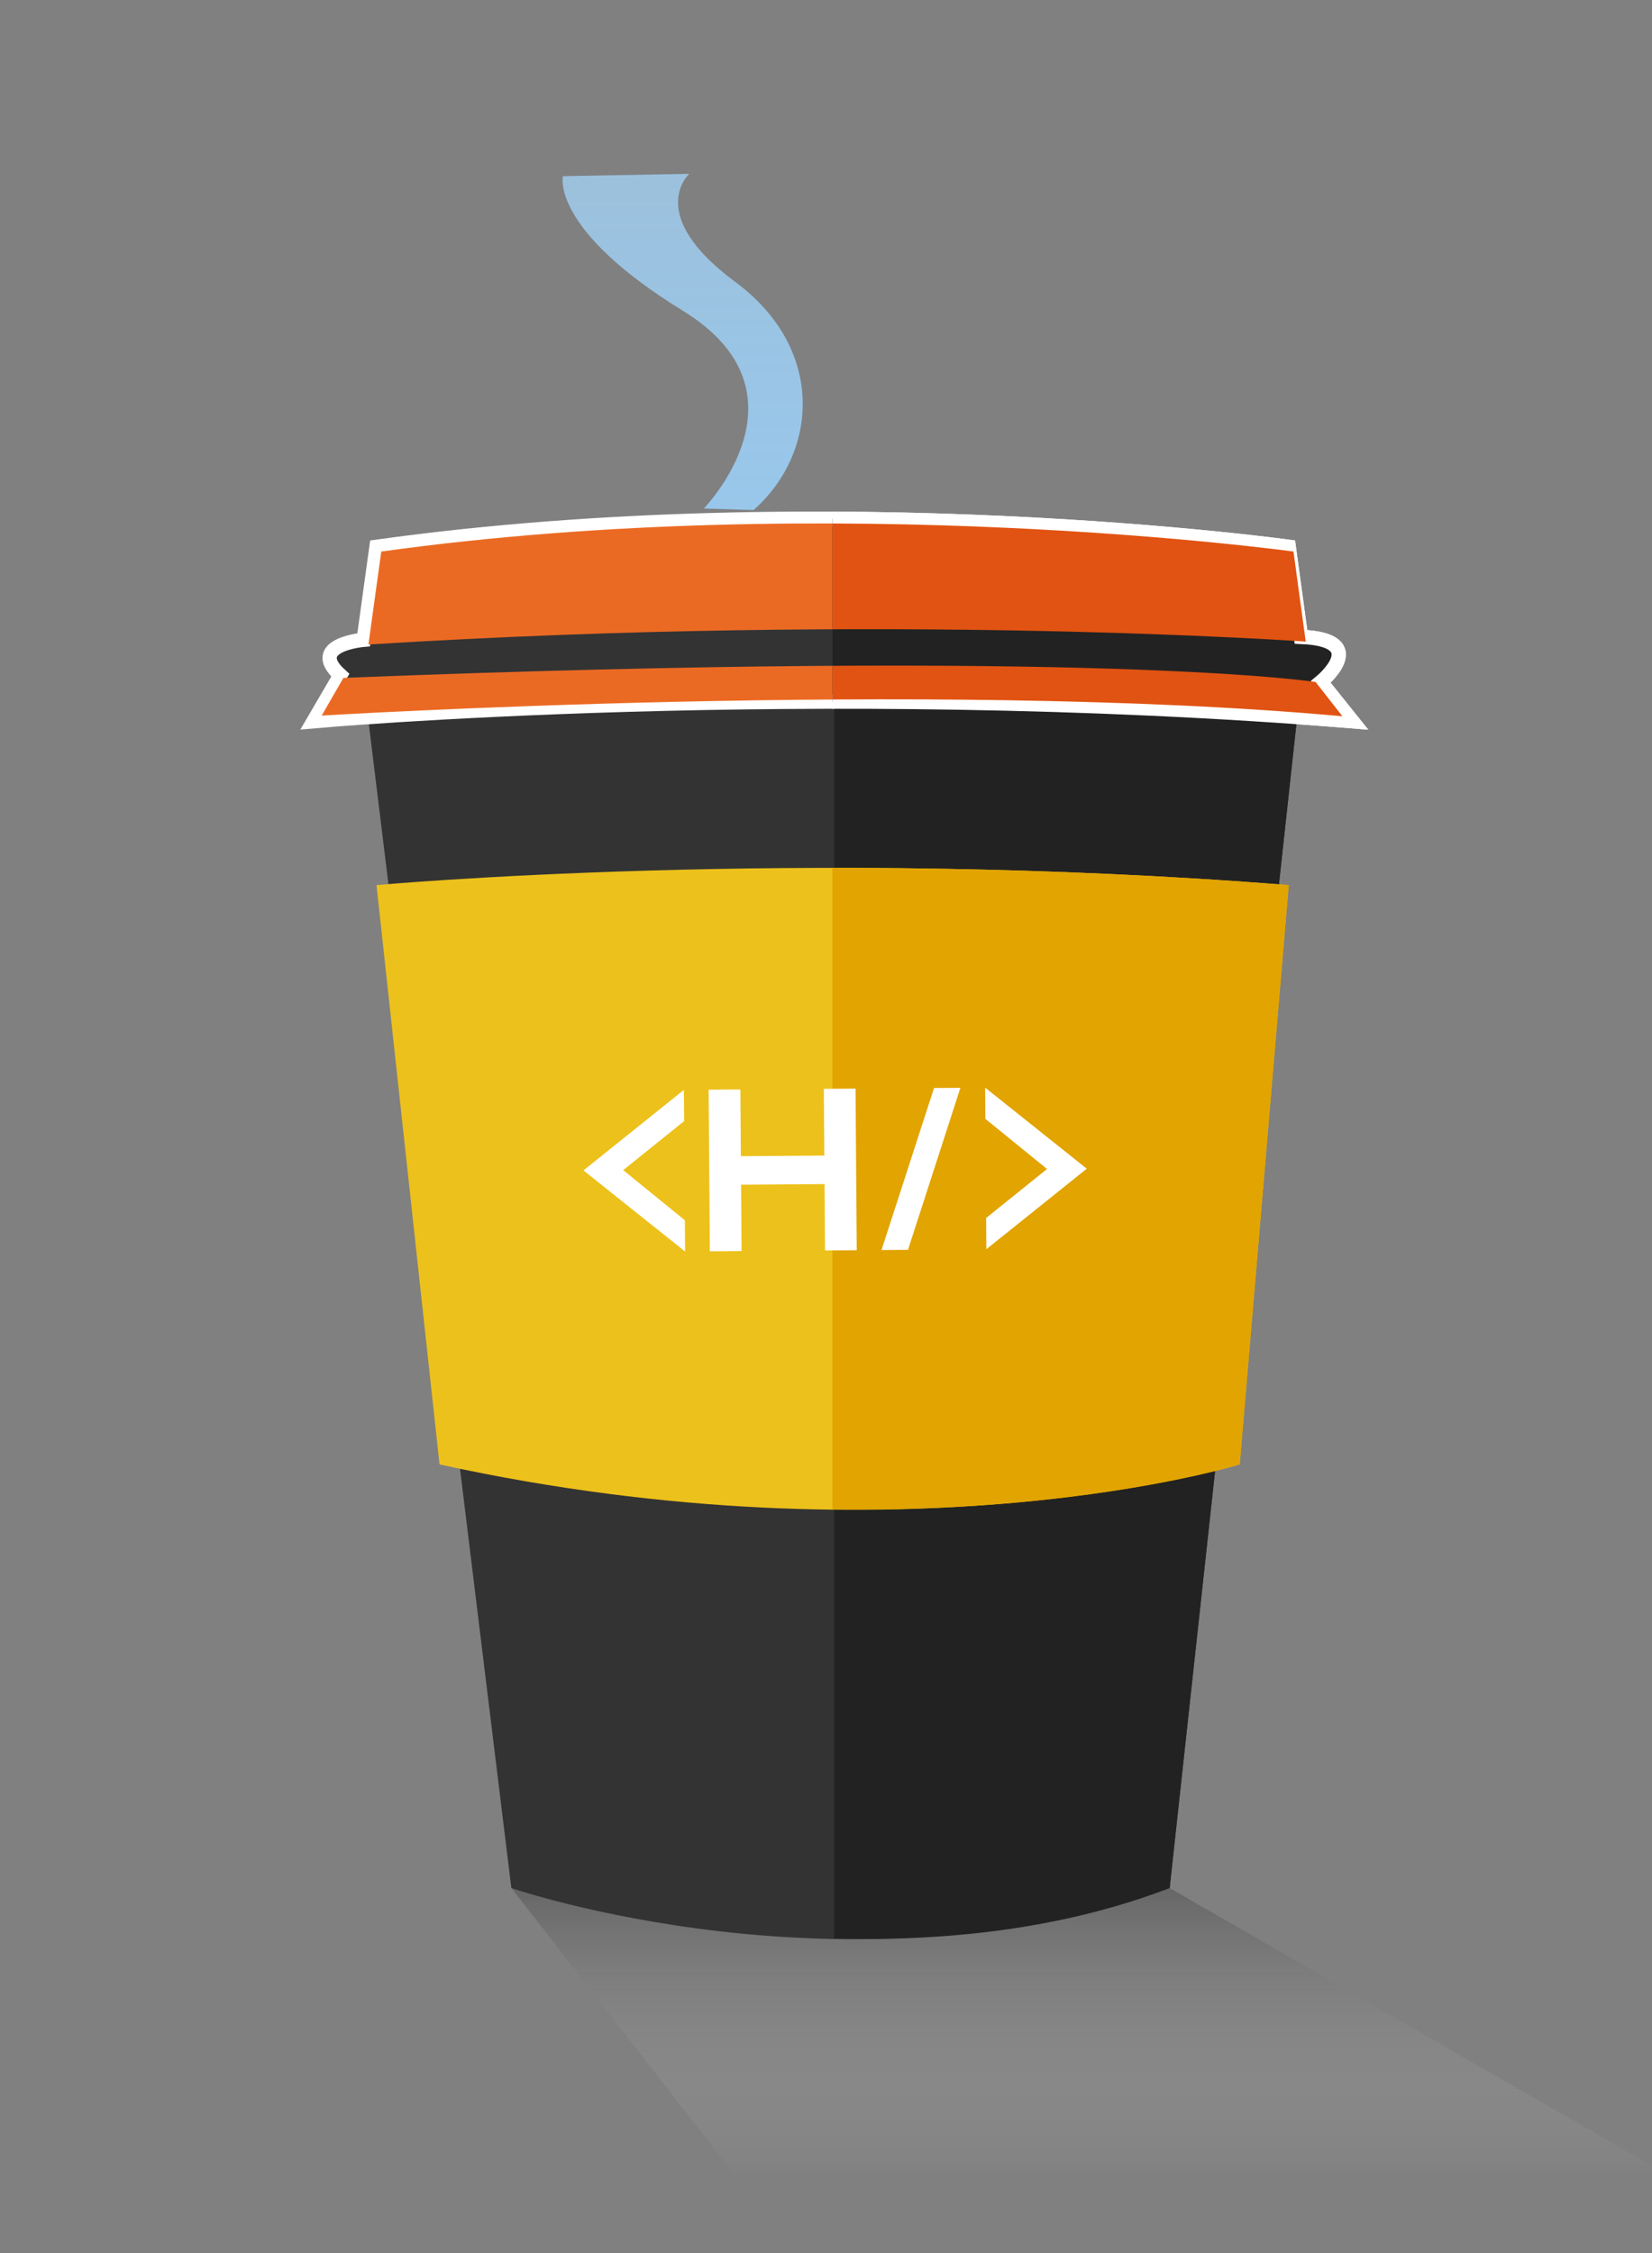 <?xml version="1.0" encoding="utf-8"?>
<!-- Generator: Adobe Illustrator 16.0.0, SVG Export Plug-In . SVG Version: 6.00 Build 0)  -->
<!DOCTYPE svg PUBLIC "-//W3C//DTD SVG 1.1//EN" "http://www.w3.org/Graphics/SVG/1.1/DTD/svg11.dtd">
<svg version="1.1" id="Layer_1" xmlns="http://www.w3.org/2000/svg" xmlns:xlink="http://www.w3.org/1999/xlink" x="0px" y="0px"
	 width="231px" height="315px" viewBox="0 0 231 315" enable-background="new 0 0 231 315" xml:space="preserve">
<rect x="0" y="0" width="231" height="315" fill="#808080" stroke="none"/>
<linearGradient id="SVGID_1_" gradientUnits="userSpaceOnUse" x1="695.25" y1="287.917" x2="695.25" y2="221.72" gradientTransform="matrix(1 0 0 1 -540 17)">
	<stop  offset="0" style="stop-color:#D7D6D6;stop-opacity:0"/>
	<stop  offset="1" style="stop-color:#000000;stop-opacity:0.9"/>
</linearGradient>
<polygon fill="url(#SVGID_1_)" points="71.5,263.965 163.553,263.965 239,307.417 105.39,307.5 "/>
<path fill="#333333" d="M50.853,95.342L71.5,263.965c0,0,46.734,16.096,92.054,0l18.362-168.623H50.853L50.853,95.342z"/>
<g>
	<path fill="#333333" stroke="#FFFFFF" stroke-width="2" stroke-miterlimit="10" d="M43.834,100.835c0,0,69.041-6.164,145.263,0
		l-4.406-5.493c0,0,7.183-5.896-2.774-6.298l-1.715-12.594c0,0-64.062-8.843-127.555,0l-1.794,12.996c0,0-7.998,0.669-3.265,4.956
		L43.834,100.835z"/>
	<path fill="#EB6A23" d="M51.518,90.11l1.794-12.996c63.493-8.843,127.556,0,127.556,0l1.713,12.594
		C182.58,89.708,124.602,85.539,51.518,90.11z"/>
	<path fill="#EB6A23" d="M48.018,94.776l-3.038,5.27c0,0,84.681-5.175,142.729,0.095l-3.75-4.794
		C183.959,95.347,153.344,90.6,48.018,94.776z"/>
</g>
<g>
	<g>
		<g>
			<defs>
				<rect id="SVGID_2_" x="116.648" y="94.576" width="76.812" height="194.659"/>
			</defs>
			<clipPath id="SVGID_3_">
				<use xlink:href="#SVGID_2_"  overflow="visible"/>
			</clipPath>
			<path clip-path="url(#SVGID_3_)" fill="#222222" d="M50.853,95.342L71.5,263.965c0,0,50.428,16.012,92.054,0l18.362-168.623
				H50.853L50.853,95.342z"/>
		</g>
	</g>
</g>
<path fill="#EDC11B" d="M52.646,123.747c0,0,59.249-5.426,127.557,0l-6.855,80.993c0,0-46.771,14.271-111.887,0L52.646,123.747z"/>
<g>
	<g>
		<g>
			<defs>
				<rect id="SVGID_4_" x="116.398" y="112.84" width="79.564" height="104.085"/>
			</defs>
			<clipPath id="SVGID_5_">
				<use xlink:href="#SVGID_4_"  overflow="visible"/>
			</clipPath>
			<path clip-path="url(#SVGID_5_)" fill="#E2A400" d="M52.646,123.747c0,0,59.249-5.426,127.557,0l-6.855,80.993
				c0,0-45.415,14.188-111.887,0L52.646,123.747z"/>
		</g>
	</g>
</g>
<g>
	<polygon fill="#FFFFFF" points="115.364,174.826 115.295,165.546 103.625,165.633 103.693,174.913 99.256,174.946 99.088,152.352 
		103.525,152.318 103.594,161.647 115.266,161.561 115.195,152.231 119.633,152.198 119.801,174.792 	"/>
	<polygon fill="#FFFFFF" points="123.262,174.767 130.607,152.115 134.293,152.088 126.965,174.738 	"/>
	<polygon fill="#FFFFFF" points="81.586,163.637 95.629,152.376 95.662,156.744 87.14,163.596 95.765,170.604 95.797,174.972 	"/>
	<polygon fill="#FFFFFF" points="151.963,163.396 137.92,174.657 137.888,170.29 146.408,163.438 137.785,156.429 137.752,152.062 	
		"/>
</g>
<g>
	<g>
		<g>
			<defs>
				<rect id="SVGID_6_" x="116.398" y="65.052" width="79.564" height="42.785"/>
			</defs>
			<clipPath id="SVGID_7_">
				<use xlink:href="#SVGID_6_"  overflow="visible"/>
			</clipPath>
			<path clip-path="url(#SVGID_7_)" fill="#222222" stroke="#FFFFFF" stroke-width="2" stroke-miterlimit="10" d="M43.834,100.835
				c0,0,69.041-6.164,145.263,0l-4.406-5.493c0,0,7.183-5.896-2.774-6.298l-1.715-12.594c0,0-64.062-8.843-127.555,0l-1.794,12.996
				c0,0-7.998,0.669-3.265,4.956L43.834,100.835z"/>
		</g>
	</g>
	<g>
		<g>
			<defs>
				<rect id="SVGID_8_" x="116.398" y="65.052" width="79.564" height="42.785"/>
			</defs>
			<clipPath id="SVGID_9_">
				<use xlink:href="#SVGID_8_"  overflow="visible"/>
			</clipPath>
			<path clip-path="url(#SVGID_9_)" fill="#E15312" d="M51.518,90.11l1.794-12.996c63.493-8.843,127.556,0,127.556,0l1.713,12.594
				C182.58,89.708,124.602,85.539,51.518,90.11z"/>
		</g>
	</g>
	<g>
		<g>
			<defs>
				<rect id="SVGID_10_" x="116.398" y="65.052" width="79.564" height="42.785"/>
			</defs>
			<clipPath id="SVGID_11_">
				<use xlink:href="#SVGID_10_"  overflow="visible"/>
			</clipPath>
			<path clip-path="url(#SVGID_11_)" fill="#E15312" d="M48.018,94.776l-3.038,5.27c0,0,84.681-5.175,142.729,0.095l-3.75-4.794
				C183.959,95.347,153.344,90.6,48.018,94.776z"/>
		</g>
	</g>
</g>
<linearGradient id="SVGID_12_" gradientUnits="userSpaceOnUse" x1="635.453" y1="-19.234" x2="635.453" y2="53.559" gradientTransform="matrix(1 0 0 1 -540 17)">
	<stop  offset="0" style="stop-color:#A3CAE7;stop-opacity:0.818"/>
	<stop  offset="1" style="stop-color:#98C7EB"/>
</linearGradient>
<path fill="url(#SVGID_12_)" d="M98.414,71.094c0,0,15.738-16.167-2.892-27.622C76.894,32.016,78.711,24.629,78.711,24.629
	l17.666-0.322c0,0-6.316,5.677,6.424,15.098c12.742,9.421,11.562,23.98,2.57,31.903L98.414,71.094z"/>
</svg>

